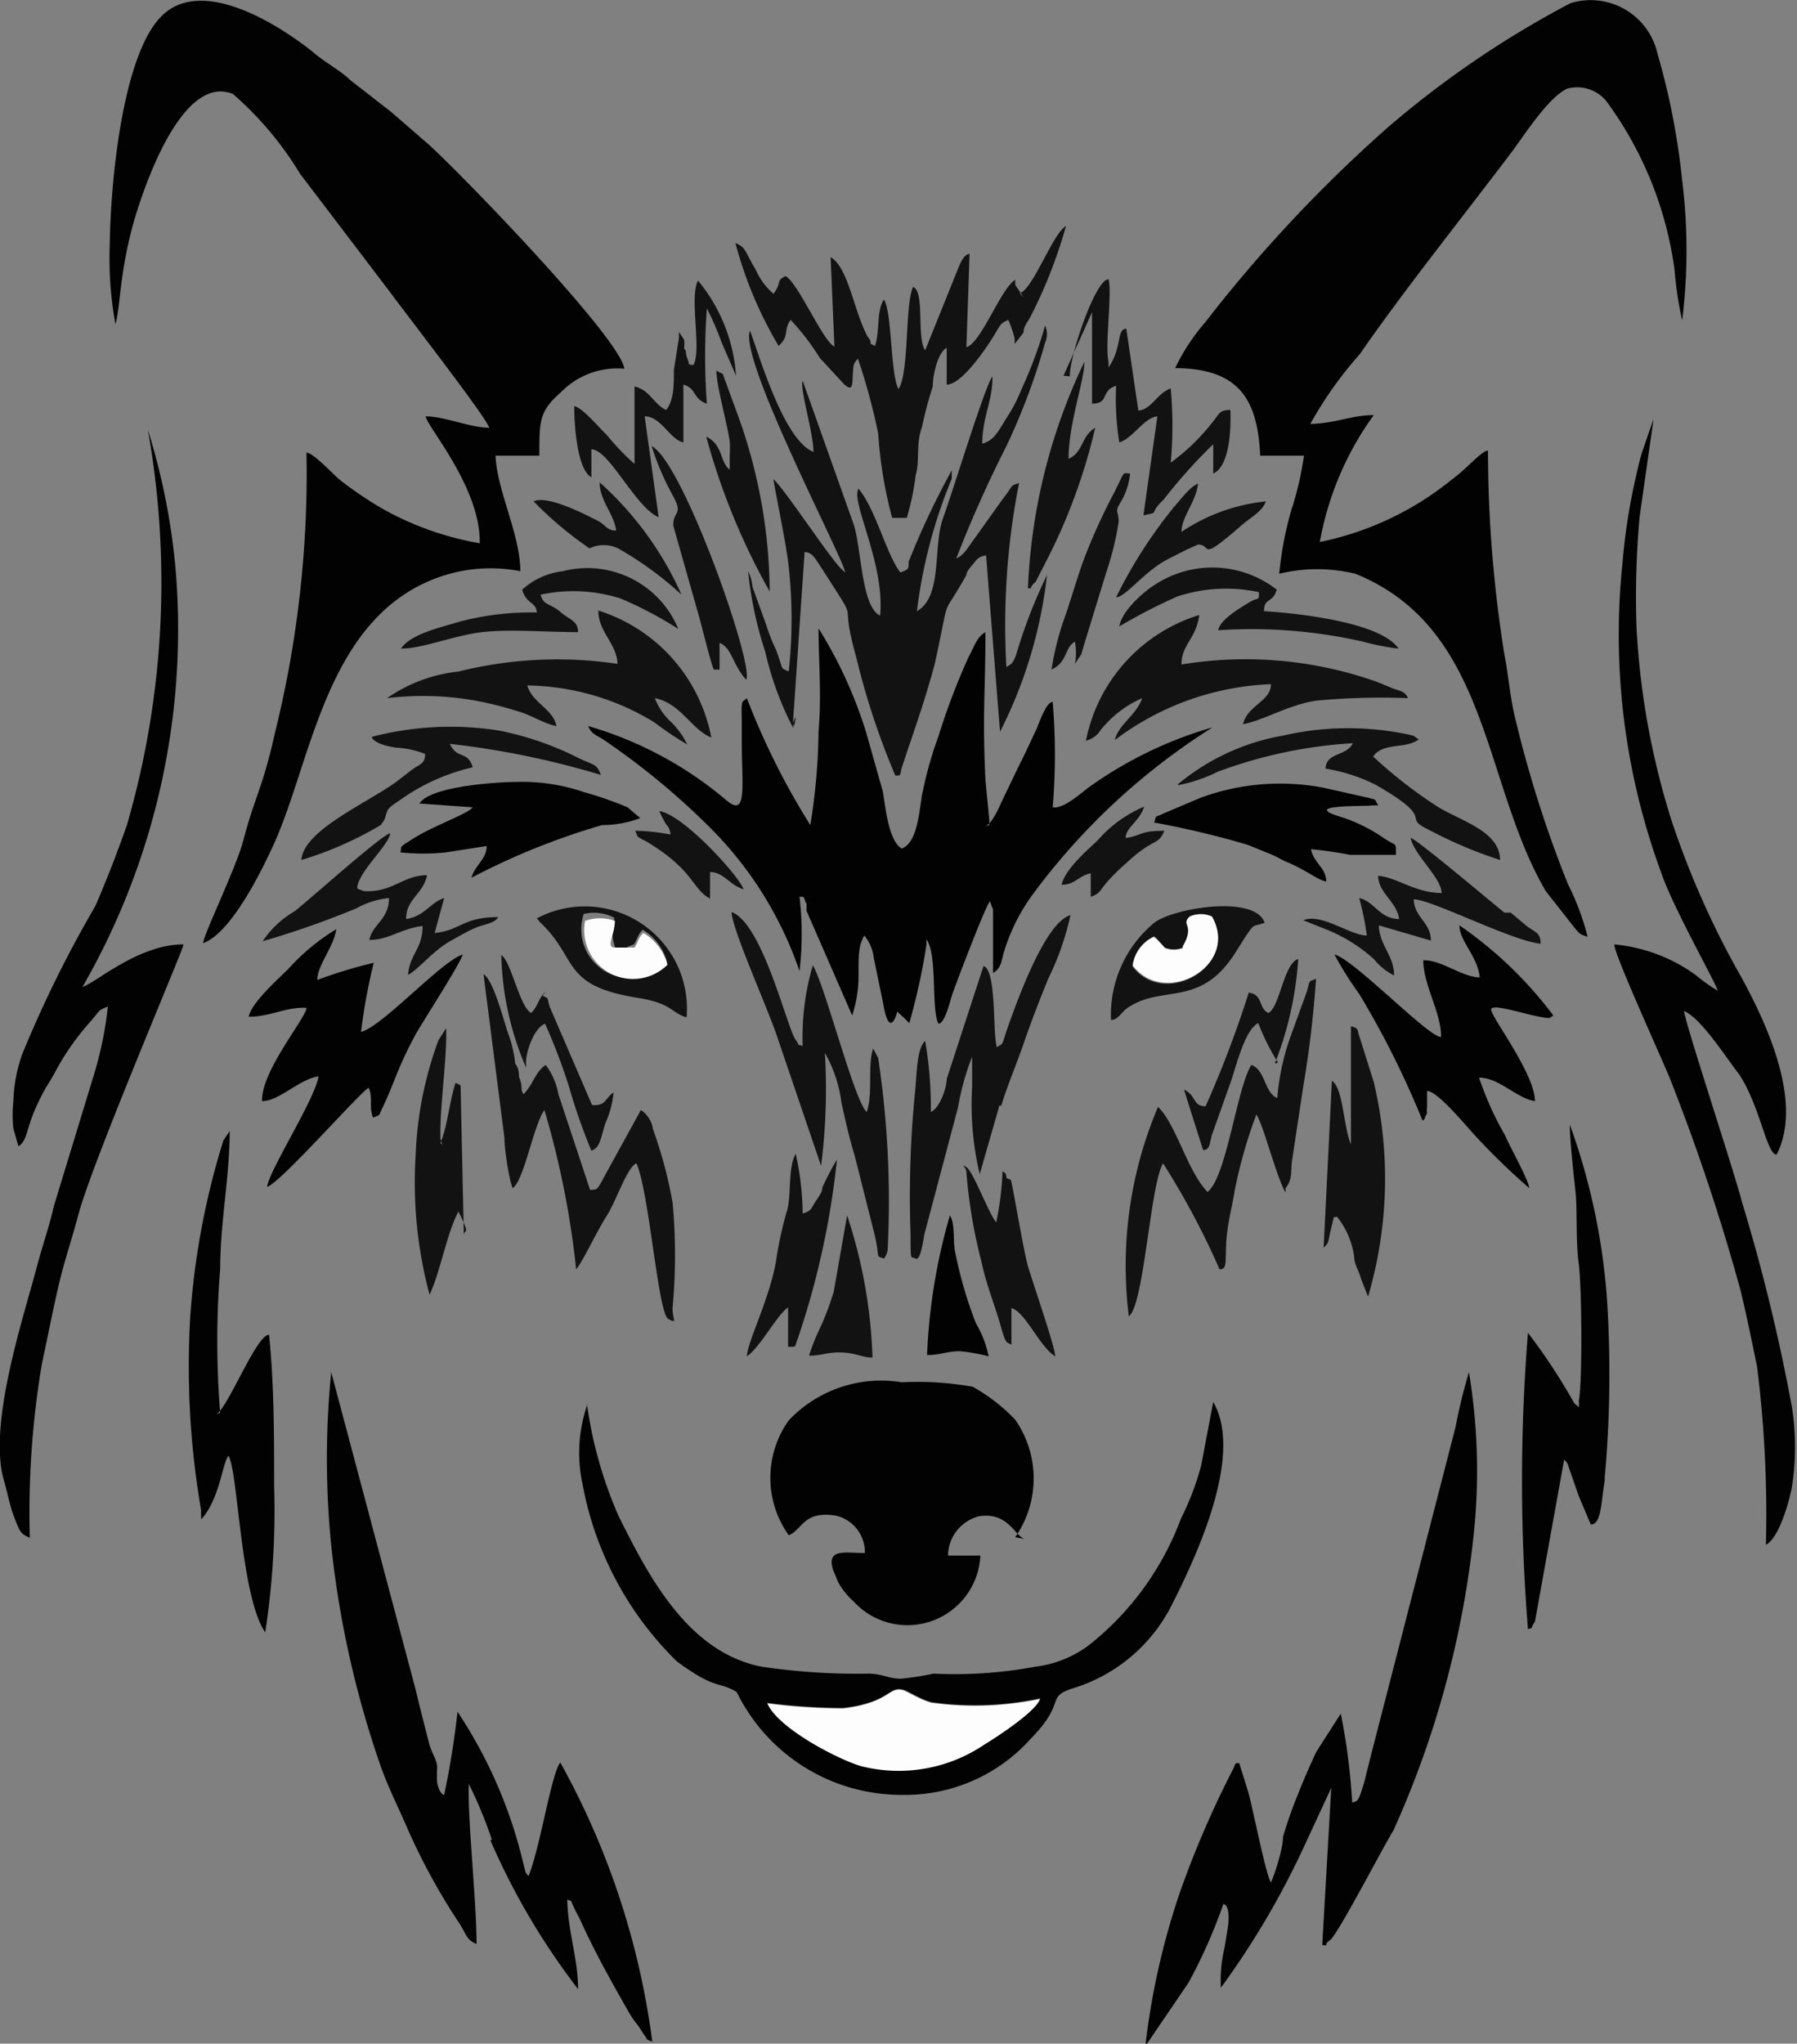 <svg xmlns="http://www.w3.org/2000/svg" viewBox="0 0 28.32 32.2"><rect x="0" y="0" width="28.32" height="32.2" fill="#808080" stroke="none"/><defs><style>.cls-1{fill:#020202;}.cls-1,.cls-2,.cls-3{fill-rule:evenodd;}.cls-2{fill:#121212;}.cls-3{fill:#fdfdfd;}</style></defs><g id="Слой_2" data-name="Слой 2"><g id="Слой_1-2" data-name="Слой 1"><g id="_3015402158352" data-name=" 3015402158352"><path class="cls-1" d="M1.73,3.85a5.71,5.71,0,0,0,.09,1.26c.08-.3.06-.76.27-1.55.15-.54.76-2.41,1.58-2.08A5.29,5.29,0,0,1,4.73,2.74l1.4,1.84c.21.29,1.54,2,1.58,2.16-.29,0-.71-.18-1-.18,0,.14.87,1.12.85,2A4.8,4.8,0,0,1,6,8a6.15,6.15,0,0,1-.62-.42c-.14-.11-.42-.43-.55-.45a17,17,0,0,1-.5,4.43c-.19.86-.32,1-.5,1.7-.13.46-.61,1.44-.63,1.6.44-.15.93-1.15,1.12-1.57.6-1.33.82-3.55,2.58-4.19A2.44,2.44,0,0,1,8.2,9c0-.58-.37-1.27-.39-1.82H8.5c0-.56,0-.7.34-1a1.24,1.24,0,0,1,1-.37c-.06-.47-2.5-3-3.08-3.53l-.6-.52-.63-.49C5.34,1.09,5.14,1,4.92.81,4.39.39,3.2-.37,2.56.24s-.82,2.69-.83,3.61Z"/><path class="cls-1" d="M18.5,5.8c1,0,1.32.46,1.36,1.38h.69a5,5,0,0,1-.2.86,5.47,5.47,0,0,0-.19,1,2.55,2.55,0,0,1,1.2,0c2.12.86,2,3.29,3,5l.44.56c.09.11.09.12.22.16a4,4,0,0,0-.31-.83,18.47,18.47,0,0,1-.83-2.61c-.08-.32-.1-.63-.17-1a20.41,20.41,0,0,1-.26-3.22c-.1,0-.34.29-.55.44a4.83,4.83,0,0,1-2.1,1,4.86,4.86,0,0,1,.85-2c-.35,0-.59.13-1,.14a6.1,6.1,0,0,1,.78-1.1c.69-1,1.69-2.25,2.39-3.18.21-.28.57-.85.87-1a.59.59,0,0,1,.63.2,5.78,5.78,0,0,1,1.07,2.65,5.88,5.88,0,0,0,.12.8,8.93,8.93,0,0,0,0-2.21,11.25,11.25,0,0,0-.39-2A1.08,1.08,0,0,0,24.75.05,15.39,15.39,0,0,0,21.88,2,22.37,22.37,0,0,0,19,5.07a3.26,3.26,0,0,0-.48.73Z"/><path class="cls-1" d="M15.59,13c0-.06,0,0,0-.09l-.06-.62c-.05-1.09,0-1.33,0-2.33-.14.08-.17.22-.26.38a10.57,10.57,0,0,0-.48,1.26,6.12,6.12,0,0,0-.26.93c-.05.31-.08.75-.32.84-.22-.13-.26-.72-.3-.91l-.26-.92a7,7,0,0,0-.75-1.64c0,.52.05,1.06,0,1.62A9.73,9.73,0,0,1,12.77,13a11.57,11.57,0,0,1-1-2c-.07.07-.09,0-.08.33v.35c0,.69.09,1.2-.23.94a5.9,5.9,0,0,0-2.19-1.18c.05.13.13.14.25.22a11.61,11.61,0,0,1,1.71,1.42,5.88,5.88,0,0,1,1.37,2.22,5,5,0,0,0,0-1.17c.1,0,.05,0,.11.11a1.17,1.17,0,0,1,0,.11L13.43,16a2,2,0,0,0,.1-.63c0-.34,0-.46.09-.63a.66.66,0,0,1,.15.35l.15.73c.1.58.22.13.22.12l0,0,.11.1c.08.08,0,0,.08.08a10,10,0,0,0,.27-1.23c0-.1,0,0,0-.09s0,0,0,0,0,0,0,0c.18.25.07,1.1.19,1.33.1,0,.18-.35.22-.47s.51-1.36.59-1.46l.05.13v1c.11-.06.13-.16.16-.29a3,3,0,0,1,.46-.94,10.42,10.42,0,0,1,2.84-2.64,6.38,6.38,0,0,0-1.93.93c-.13.09-.41.36-.59.33a9.92,9.92,0,0,0,0-1.66c-.11,0-.22.36-.27.46s-.17.37-.25.52l-.25.52c-.07.14-.16.39-.29.46Z"/><path class="cls-1" d="M20.84,30.65c.13,0,0,0,.12-.08s.88-1.55,1-1.73a15.2,15.2,0,0,0,1.25-4.53,9.51,9.51,0,0,0-.06-2.69,8.34,8.34,0,0,0-.21.86l-1.33,5.16-.11.44c-.09.3-.1.3-.19.32A10,10,0,0,0,21.13,27l-.39.61c-.11.24-.19.42-.28.65a6.8,6.8,0,0,0-.24.68c0,.18-.12.56-.19.72-.08-.11-.28-1.15-.36-1.43l-.14-.45c-.08,0-.05,0-.1.1a15.49,15.49,0,0,0-.84,1.95,11.61,11.61,0,0,0-.54,2.41l.68-1A8.33,8.33,0,0,0,19.28,30s.12,0,.07.37l-.05.31a2.25,2.25,0,0,0-.06.64,13.07,13.07,0,0,0,1.35-2.31l.39-.84-.14,2.44Z"/><path class="cls-1" d="M7.73,29a11,11,0,0,0,1.38,2.34c0-.48-.16-.9-.17-1.41.11.05,0-.06.19.29.24.53.47.94.76,1.45a1.56,1.56,0,0,0,.17.25l.09.14c.07.08,0,.06.13.11a12.32,12.32,0,0,0-1.45-4.4c-.14.17-.31,1.31-.5,1.79a.21.21,0,0,1-.05-.07l-.07-.28a7.36,7.36,0,0,0-1-2.24A13.37,13.37,0,0,1,7,28.28s0,0,0,0-.07,0-.11-.19a1.72,1.72,0,0,1,0-.24c0-.12-.09-.23-.13-.39s-.14-.54-.21-.84l-1.33-5a13.69,13.69,0,0,0,0,2.73A15.53,15.53,0,0,0,6,27.83c.12.34.28.65.43,1a9.92,9.92,0,0,0,.76,1.4c.18.26.14.32.32.4,0-.69-.15-2.06-.12-2.52a7.13,7.13,0,0,1,.36.87Z"/><path class="cls-1" d="M16,24.22A1.62,1.62,0,0,0,16,22.37a2.83,2.83,0,0,0-.67-.52,4.91,4.91,0,0,0-1.12-.07,2,2,0,0,0-1.78.6,1.56,1.56,0,0,0,0,1.81c.22-.09.23-.39.74-.31a.59.59,0,0,1,.46.59c-.31,0-.61-.08-.5.27l.08.19a1.13,1.13,0,0,0,.24.3,1.15,1.15,0,0,0,2-.72l-.51,0a.65.65,0,0,1,.49-.62c.46-.07.56.31.72.36Z"/><path class="cls-1" d="M28,18.19c.44-.86-.22-2.17-.55-2.78a13.73,13.73,0,0,1-1.11-2.49,12.22,12.22,0,0,1-.55-3.05,14.17,14.17,0,0,1,.05-1.73l.22-1.54-.17.49c-.06.18-.1.39-.14.56a9.69,9.69,0,0,0-.18,1.22,10.85,10.85,0,0,0,.61,4.88c.19.56.87,1.75.89,1.86a2.8,2.8,0,0,1-.35-.25,2.6,2.6,0,0,0-1.28-.48c0,.16.72,1.73.88,2.12a32.49,32.49,0,0,1,1.11,3.33c.09.37.18.81.26,1.2a18.61,18.61,0,0,1,.14,2.81c.2-.1.36-.65.41-.91a4.09,4.09,0,0,0,0-1.26,29.37,29.37,0,0,0-.79-3.24c-.1-.41-.9-2.83-.91-3,.27.11.68.76.87,1,.32.49.42,1.19.57,1.26Z"/><path class="cls-2" d="M13.3,9c-.15-.09-.89-1.24-1.11-1.45,0,.07.2,1,.24,1.38a7.59,7.59,0,0,1,0,1.65c-.15-.07-.07,0-.2-.34a3,3,0,0,1-.15-.38l-.22-.61A.75.75,0,0,0,11.79,9a6,6,0,0,0,.27,1.27,5,5,0,0,0,.44,1.2l0-.07c.08-.3,0,.24,0-.06l.18-2.64c.12,0,.16.09.28.27.64,1,.24.33.53,1.37a11.84,11.84,0,0,0,.62,1.88c.11,0,.06,0,.11-.15s.05-.15.08-.24c.15-.44.34-1,.44-1.41.25-1.15.07-.61.49-1.36,0-.06.08-.14.12-.19s.07-.1.19-.12l.22,2.78a7.18,7.18,0,0,0,.74-2.47,8.19,8.19,0,0,0-.49,1.27c-.06.14-.07.13-.15.18a11.6,11.6,0,0,1,.2-2.9c-.16.06-.06,0-.27.27l-.45.63c-.09.12-.14.23-.27.29a19.29,19.29,0,0,1,.79-1.77,10.29,10.29,0,0,0,.61-1.63.32.32,0,0,0,0-.27,6.74,6.74,0,0,1-.37,1,2.51,2.51,0,0,1-.24.46c-.14.23-.2.35-.38.4,0-.42.17-.69.16-1.06-.12.16-.62,1.8-.78,2.24s0,1.23-.41,1.46A8,8,0,0,1,15,7.54c0-.11,0,.09,0-.06s0,0,0-.07a12.52,12.52,0,0,0-.68,1.44c0,.12,0,.12-.13.17-.22-.28-.39-1-.66-1.32-.13.2.42,1.18.34,2-.29-.14-.29-1-.41-1.42L12.65,6c-.05.12.17.82.17,1.12-.47-.18-.86-1.54-1-1.91-.19.43,1.48,3.6,1.5,3.81Z"/><path class="cls-1" d="M2.89,14.88c-.71,0-1.37.6-1.59.67A11.29,11.29,0,0,0,2.77,9a10.49,10.49,0,0,0-.44-2.23A13.71,13.71,0,0,1,2,13c-.14.4-.32.87-.5,1.28A18.68,18.68,0,0,0,.35,16.61a2.44,2.44,0,0,0-.14.75,2,2,0,0,0,0,.42l.08.28s0,0,0,0l0,0c.14-.08.12-.27.28-.62s.19-.34.31-.57a4,4,0,0,1,.56-.79c.15-.18.11-.16.26-.22A5.85,5.85,0,0,1,1.46,17L.85,19c-.08.35-.19.65-.28,1-.21.79-.76,2.45-.51,3.32.05.17.09.37.14.52.12.32.12.32.27.39a14.1,14.1,0,0,1,.19-2.74c.09-.42.17-.83.26-1.22s.2-.7.32-1.15c.24-.87,1.64-4.14,1.65-4.23Z"/><path class="cls-1" d="M12.09,26.83a9.67,9.67,0,0,0,1.2.08c.73-.09.71-.34.93-.29.06,0,.27.15.46.2a5,5,0,0,0,1.71-.06c-.06.19-.65.58-.88.72a2.41,2.41,0,0,1-1.93.34c-.36-.09-1.34-.6-1.49-1ZM9.26,22.12a2.31,2.31,0,0,0-.08,1.26,5.23,5.23,0,0,0,1.49,2.8c.63.46.64.3.94.48a2.89,2.89,0,0,0,2.63,1.62,2.65,2.65,0,0,0,2-.88c.57-.58.24-.65.64-.79a2.59,2.59,0,0,0,1.56-1.27c.4-.78,1.17-2.41.68-3.25l-.19,1a4.33,4.33,0,0,1-.32.84,4.56,4.56,0,0,1-1.46,2,1.75,1.75,0,0,1-.83.33,6.93,6.93,0,0,1-1.61.11,4.5,4.5,0,0,1-.51.08c-.2,0-.26-.07-.5-.08A10.27,10.27,0,0,1,12,26.26c-1.17-.23-1.79-1.45-2.25-2.37a6.61,6.61,0,0,1-.5-1.77Z"/><path class="cls-2" d="M16.13,4.68,16,4.49,16,4.41c-.22.12-.54,1-.77,1.06L15.28,4c-.07,0-.13.11-.16.18l-.54,1.34c-.14-.21,0-.92-.19-1-.13.27-.06,1.36-.23,1.61-.13-.24-.1-1.22-.23-1.41-.12.18-.06.48-.14.73-.15-.07,0,0-.12-.15-.23-.45-.3-1.08-.58-1.25l.06,1.41c-.18-.08-.57-1-.77-1.11-.16.08-.05.09-.19.28a1.08,1.08,0,0,1-.28-.38c-.18-.3-.15-.35-.32-.42a6.36,6.36,0,0,0,.68,1.62c.18-.16.07-.25.19-.41a3.77,3.77,0,0,1,.46.6l.37.4c.16.16.14,0,.15-.14s0-.16.08-.25a9.8,9.8,0,0,1,.32,1.18,6.83,6.83,0,0,0,.22,1.33h.23a3.94,3.94,0,0,0,.14-.67c.07-.23,0-.49.1-.76a6,6,0,0,1,.17-.64c0-.16.07-.53.22-.61v.58c.23,0,.6-.54.73-.75s.11-.21.24-.27a2,2,0,0,1,.1.29l0,.09s0,0,0,0l.14-.18c0-.1.07-.17.11-.25a7.65,7.65,0,0,0,.56-1.43c-.21.12-.52,1-.73,1.06Z"/><path class="cls-1" d="M3.47,22.26a14.07,14.07,0,0,1,0-2.27c0-.73.15-1.45.15-2.17l-.1.15A12.12,12.12,0,0,0,3,20.72a13.34,13.34,0,0,0,.17,3.08.3.3,0,0,0,0,.08l0,.06c.29-.31.34-.91.43-1,.15.21.19,2.22.58,2.78a12.64,12.64,0,0,0,.14-2.31c0-.79,0-1.61-.08-2.38-.2,0-.65,1.16-.83,1.25Z"/><path class="cls-1" d="M5,15.44c0-.23.26-.52.3-.8a3.39,3.39,0,0,0-.76.63c-.16.16-.58.53-.62.75.34,0,.6-.16.91-.14,0,.15-.72,1-.7,1.47.27,0,.59-.35.89-.39-.06.37-.78,1.48-.81,1.74.2-.05,1.48-1.51,1.6-1.56.07.15,0,.31.07.47.13-.06.07,0,.15-.16.2-.42.23-.62.53-1.17.14-.24.72-1.14.73-1.24-.34.11-1.26,1.13-1.6,1.22a9,9,0,0,1,.2-1.09,7.57,7.57,0,0,0-.89.27Z"/><path class="cls-1" d="M24.48,16A6.34,6.34,0,0,0,23,14.58c0,.25.29.49.32.82-.27,0-.61-.28-.89-.27,0,.39.29.84.28,1.21-.2,0-1.39-1.24-1.68-1.3a5.64,5.64,0,0,0,.39.62,14.06,14.06,0,0,1,1,2c.07-.07,0,0,.07-.12a.29.29,0,0,1,0-.09c0-.08,0-.17,0-.26.17,0,.62.56.81.76a11,11,0,0,0,.8.77c0-.11-.32-.68-.38-.83a4.9,4.9,0,0,1-.41-.91c.32,0,.58.32.88.37,0-.43-.68-1.31-.69-1.44s.68.13.92.13Z"/><path class="cls-1" d="M25.29,23.28a18.21,18.21,0,0,0,.05-2.56,10.18,10.18,0,0,0-.6-3c0,.26.06.78.09,1.06s0,.76.05,1.13.06,1.9,0,2.17a.22.22,0,0,1,0,.09l-.07-.06A9.36,9.36,0,0,0,24.08,21a29.1,29.1,0,0,0,0,4.67c.12-.05,0,.05.11-.12L24.65,23a.17.17,0,0,1,.06.08l.17.49.19.45c.17,0,.16-.35.22-.69Z"/><path class="cls-2" d="M20.26,18.72c.11-.14.08-.24.1-.42l.18-1.19a16.88,16.88,0,0,0,.2-1.69c-.12.06-.09,0-.14.19l-.25.69a3.72,3.72,0,0,0-.22,1c-.2-.07-.19-.45-.41-.52-.23.37-.39,1.77-.69,2-.32-.33-.49-1.06-.78-1.34a6.4,6.4,0,0,0-.46,3.3c.24-.17.34-2.1.54-2.41A12.32,12.32,0,0,1,19.22,20c.11,0,.09-.1.1-.25,0-.41.08-.63.14-1a7.59,7.59,0,0,1,.34-1.19c.11.16.32,1,.46,1.23Z"/><path class="cls-2" d="M8.18,17c0-.07,0-.17-.06-.24A2,2,0,0,0,8,16.26c-.07-.21-.23-.83-.38-.91l.33,2.58c0,.18.07.65.13.79.18-.12.33-1,.5-1.23A14,14,0,0,1,9.08,20c.12-.15.33-.61.48-.84s.32-.77.47-.83c.2.44.34,2.36.5,2.45s.06,0,.07-.18a9,9,0,0,0,0-1.65,7,7,0,0,0-.31-1.16.43.43,0,0,0-.19-.3l-.55,1c-.16.3-.13.24-.25.26L8.8,17.24a1.07,1.07,0,0,0-.2-.46c-.16.1-.21.33-.35.46-.06-.09,0-.1-.07-.27Z"/><path class="cls-2" d="M15.78,17.42c.1-.33.24-.65.36-1s.25-.68.38-1a4.39,4.39,0,0,0,.35-1c-.4.11-.84,1.35-1,1.8-.09.27-.05.21-.16.28-.07-.23,0-1.21-.21-1.28L14.92,17c0,.14-.11.46-.25.52a6.27,6.27,0,0,0-.09-1.12c-.14.13-.13.56-.16.81a16.77,16.77,0,0,0-.07,2.24c0,.44,0,.34.08.38s.12-.3.14-.39l.53-2a4,4,0,0,1,.22-.79v0l0,.48a4.75,4.75,0,0,0,.12,1.37l.31-1.08Z"/><path class="cls-2" d="M9.73,10.46a6.42,6.42,0,0,0-2.5.12A2.42,2.42,0,0,0,6.1,11a4.71,4.71,0,0,1,1.45.05,5.61,5.61,0,0,1,.62.16c.21.06.42.2.6.23-.06-.28-.38-.36-.46-.64a3.93,3.93,0,0,1,2,.58,5.28,5.28,0,0,0,.52.35,1.27,1.27,0,0,0-.25-.35,1,1,0,0,1-.26-.38c.41.08.58.5.89.62a2.61,2.61,0,0,0-1.78-2c0,.33.26.49.3.8Z"/><path class="cls-2" d="M17.11,11.67a.36.36,0,0,0,.23-.16A1.72,1.72,0,0,1,18,11c-.09.27-.38.42-.43.66a4.35,4.35,0,0,1,2.46-.88c0,.27-.37.33-.44.63.33-.06.7-.3,1.15-.37A11,11,0,0,1,22.19,11c-.05-.11-.12-.11-.23-.15l-.27-.11a6.2,6.2,0,0,0-3.07-.27c0-.32.23-.4.28-.78a2.6,2.6,0,0,0-1.79,2Z"/><path class="cls-2" d="M12.53,16.37c-.15-.26-.52-1.82-1-2,0,.26.57,1.51.73,2l.68,2A9.58,9.58,0,0,0,13,16.59a2.11,2.11,0,0,1,.26.78c.07.31.12.55.21.84l.32,1.27c.08.36,0,.3.14.35a.26.26,0,0,0,.06-.16,15.14,15.14,0,0,0-.15-3l-.08-.15c-.09.27,0,.71-.1,1-.19-.15-.66-2-.85-2.31a4,4,0,0,0-.16,1.27c-.15-.05,0,.05-.12-.11Z"/><path class="cls-3" d="M12.09,26.83c.15.39,1.13.9,1.49,1a2.41,2.41,0,0,0,1.93-.34c.23-.14.82-.53.88-.72a5,5,0,0,1-1.71.06c-.19-.05-.4-.19-.46-.2-.22-.05-.2.2-.93.29a9.67,9.67,0,0,1-1.2-.08Z"/><path class="cls-1" d="M22,13.44c0-.17,0-.11-.17-.22a2.64,2.64,0,0,0-.67-.34c-.72-.21.35-.17.47-.19l.09,0c-.07-.11,0-.08-.2-.13l-.67-.15a3.63,3.63,0,0,0-1.93.16l-.59.25c-.13.07-.1,0-.14.14a14.32,14.32,0,0,1,1.47.35l.32.13c.16.06.19.1.32.15.3.13.46.27.6.3,0-.22-.19-.28-.24-.51a6.17,6.17,0,0,1,.62.09c.24,0,.48,0,.72,0Z"/><path class="cls-1" d="M7.45,12.71c0,.08-.61.3-.9.48s-.21.13-.24.24a3.42,3.42,0,0,0,.72,0l.64-.1c0,.21-.18.29-.24.5A11,11,0,0,1,9.49,13v0a1.68,1.68,0,0,0,.6-.11l-.2-.17a5.7,5.7,0,0,0-.69-.24,3,3,0,0,0-1.06-.16c-.26,0-1.35.06-1.53.34l.84.06Z"/><path class="cls-2" d="M21.07,19.17a1.3,1.3,0,0,1,.27.62c0,.13.08.24.11.36l.11.28a.1.1,0,0,1,0,0,6.58,6.58,0,0,0,.09-3.38l-.22-.7c-.05-.13,0-.14-.14-.18l0,1.86c-.12-.28-.12-.89-.3-1l-.13,2.63c.07-.07.07-.07.1-.23l.06-.25Z"/><path class="cls-2" d="M7,18.07c-.07-.08,0,.06-.06-.13v-.11c0-.46.11-1.21.09-1.63,0,0,0,0-.12.19a5.83,5.83,0,0,0-.36,1.82,6.81,6.81,0,0,0,.22,2.19s0,0,0,0,0,0,0,0c.16-.33.28-1,.46-1.32,0,.05,0,0,.08.19s0,.09,0,.2l-.05-2.3c0-.1,0-.06-.08-.11-.09.26-.13.7-.24.95Z"/><path class="cls-2" d="M6.05,12.93c.07-.15,0-.16.22-.3a3.2,3.2,0,0,1,1.18-.54c-.08-.27-.25-.12-.36-.37a13.46,13.46,0,0,1,2.38.49c-.07-.18-.09-.14-.36-.27a4.86,4.86,0,0,0-1.25-.43,4.91,4.91,0,0,0-2,.1s0,.11.38.17a1.4,1.4,0,0,1,.46.1c0,.16-.09.16-.21.25l-.26.2c-.48.34-1.45.76-1.48,1.22A5.63,5.63,0,0,0,6,13Z"/><path class="cls-2" d="M16.76,5.92l.45-1,0,0s0,0,0,.29V6.36c.28,0,.13-.21.38-.28a4.23,4.23,0,0,0,.05.89c.21-.06.39-.39.6-.41l-.22,1.56c.28-.06.06,0,.32-.25A8.16,8.16,0,0,1,19.12,7v.46c.28-.12.28-.8.27-1-.18,0-.17.06-.28.19a3.28,3.28,0,0,1-.66.64,6.44,6.44,0,0,0,0-1.17c-.22.08-.3.33-.51.35l-.19-1.29c-.11,0-.1.16-.14.29a.94.94,0,0,1-.14.32l0-.09c-.06-.25.06-1.09,0-1.3-.21,0-.62,1.23-.61,1.53Z"/><path class="cls-2" d="M18.57,12.37a2.39,2.39,0,0,0,.62-.21,7.32,7.32,0,0,1,2.13-.45c-.1.21-.42.14-.43.4a2.75,2.75,0,0,1,.78.25c1,.57.4.5.84.71a6.93,6.93,0,0,0,1.13.48c0-.46-.64-.62-1-.85a7.33,7.33,0,0,1-1-.78c.16-.23.5-.11.72-.27,0,0,0,0-.09-.06a4.58,4.58,0,0,0-2.05,0,3.53,3.53,0,0,0-1.66.77Z"/><path class="cls-2" d="M10.92,5.75c-.08,0-.05,0-.09-.11s0-.1-.05-.15a.46.46,0,0,0,0-.14l-.08-.12,0,.09v0l-.08.51c0,.25,0,.47-.12.63-.19-.08-.26-.32-.5-.37V7.31a3.91,3.91,0,0,1-.44-.46c-.1-.09-.38-.43-.51-.45,0,.33.05,1,.27,1.12V7.08c.28,0,.69.91,1.06,1.07l-.22-1.59c.26,0,.4.37.61.41l0-.91c.21.06.15.23.37.3a10.15,10.15,0,0,1,0-1.5,4.43,4.43,0,0,1,.23.53l.23.53A2.64,2.64,0,0,0,11,4.42c-.14.28.06,1.08-.07,1.33Z"/><path class="cls-2" d="M5.63,14c0-.25.5-.68.52-.87-.11,0-1.3,1.07-1.51,1.23a1.51,1.51,0,0,0-.5.47,14.12,14.12,0,0,0,1.48-.52,1.33,1.33,0,0,1,.51-.16c0,.34-.26.41-.31.66.31,0,.5-.18.84-.22,0,.36-.2.44-.23.77.15-.07.39-.38.68-.54.11-.06.24-.14.38-.2s.31-.07.36-.17c-.56,0-.59.21-1,.25L7,14.15c-.22.07-.31.29-.6.33,0-.32.27-.39.33-.69-.38,0-.55.28-1,.25Z"/><path class="cls-2" d="M23.71,14.38c-.25-.2-1.36-1.14-1.48-1.18.06.28.48.62.49.87-.42,0-.71-.25-1-.27,0,.27.29.4.33.68-.31,0-.39-.28-.63-.33a4.08,4.08,0,0,1,.12.59c-.26,0-.72-.36-1-.24l.4.16a2.51,2.51,0,0,1,.71.45,1,1,0,0,0,.32.26c0-.32-.23-.47-.24-.79l.82.24c0-.29-.26-.36-.27-.65.28,0,1.53.65,2,.7,0-.18-.09-.18-.22-.28l-.25-.21Z"/><path class="cls-2" d="M12.46,21.22c.1,0,.06,0,.12-.15a12.93,12.93,0,0,0,.61-2.8,4.42,4.42,0,0,0-.23.44c0,.08-.07.16-.12.24s-.05.13-.19.17a4.49,4.49,0,0,0-.11-.94c-.12.2-.07.63-.13.87a6,6,0,0,0-.18.82c-.1.59-.45,1.27-.46,1.5.21-.14.48-.66.65-.77l0,.62Z"/><path class="cls-2" d="M15.86,18.56c0-.11-.06-.08-.06-.11l0,0a4.72,4.72,0,0,1-.1.81c-.12-.14-.36-.8-.47-.87s0,0,0,.08a8.11,8.11,0,0,0,.24,1.42c.07.34.21.68.3,1s.09.24.17.3v-.58c.22.06.45.62.69.76,0-.14-.36-1.18-.43-1.42s-.25-1.33-.27-1.36Z"/><path class="cls-2" d="M17.64,9.87a8.77,8.77,0,0,1,.91-.47,2.45,2.45,0,0,1,1.29-.07c0,.15,0,.07-.15.16s-.47.28-.49.44a7.91,7.91,0,0,1,2.28.18,4,4,0,0,0,.56.11c-.28-.42-1.61-.56-2.12-.59,0-.22.14-.12.2-.34a1.65,1.65,0,0,0-1.93-.07c-.16.1-.51.4-.55.65Z"/><path class="cls-2" d="M8.23,9.29c.06.23.22.19.23.36a4.49,4.49,0,0,0-1.2.14c-.33.1-.79.2-.94.43.34,0,.84-.21,1.28-.26s1,0,1.51,0c0-.18-.13-.19-.28-.32s-.27-.1-.31-.27a2.45,2.45,0,0,1,1.26.06,6,6,0,0,1,.91.48A1.55,1.55,0,0,0,8.87,9,1.15,1.15,0,0,0,8.23,9.29Z"/><path class="cls-2" d="M18.18,14.75c.1.06,0,0,.07.06l.11.12a.39.39,0,0,0,.28,0c.2-.35,0-.33.11-.47a.43.43,0,0,1,.35,0c.44.74-.74,1.44-1.25.77a.59.59,0,0,1,.33-.45Zm-.67,1.32c.11,0,.15-.11.26-.19.54-.37,1.13,0,1.68-.84l.19-.3c.14-.2.09-.13.29-.2-.15-.45-1.45-.23-1.74,0a1.88,1.88,0,0,0-.68,1.55Z"/><path class="cls-2" d="M9.68,14.46c0,.22-.06.21,0,.42s.09.07.31,0c.06-.09.06-.16.14-.23a.84.84,0,0,1,.38.5.77.77,0,0,1-1.31-.75A.69.69,0,0,1,9.68,14.46Zm-1.16.08c.61.58.31,1,1.58,1.19.5.09.48.23.72.3a1.61,1.61,0,0,0-2.36-1.56Z"/><path class="cls-2" d="M16.2,9.27c.09,0,0,0,.12-.1l.22-.43a9,9,0,0,0,.72-2c-.23.14-.18.38-.42.49,0-.56.25-1.23.25-1.53A9.1,9.1,0,0,0,16.2,9.27Z"/><path class="cls-2" d="M11.34,10.55l0-.42c.2.08.2.34.42.58.13-.23-1-3.44-1.49-3.68a4.18,4.18,0,0,0,.34.79c.16.3,0,.22,0,.46l.38,1.34c.05.16.21.83.26.93Z"/><path class="cls-2" d="M11.5,7.4c-.16-.12-.1-.39-.37-.52a10.64,10.64,0,0,0,1,2.44,8.29,8.29,0,0,0-.47-2.69L11.43,6c-.06-.15,0-.08-.14-.16,0,.23.16.79.21,1.11a1.66,1.66,0,0,1,0,.22l0,.19Z"/><path class="cls-2" d="M8.6,15.63c-.11.08-.12.23-.23.33-.18-.09-.32-.83-.47-.91a4.74,4.74,0,0,0,.39,1.77l0-.09v0c0-.15.12-.53.3-.6a9.33,9.33,0,0,1,.38,1,9,9,0,0,0,.35,1c.14-.05.14-.18.22-.43a1.54,1.54,0,0,0,.13-.49c-.13.1-.13.19-.26.2s0,0-.08,0l-.66-1.53c-.06-.16,0-.14-.12-.19Z"/><path class="cls-2" d="M12.75,21.36c.21,0,.29-.06.52-.05s.32.08.48.08a7.86,7.86,0,0,0-.4-2.24l-.21,1.2a4.75,4.75,0,0,1-.2.54,3.31,3.31,0,0,0-.19.47Z"/><path class="cls-2" d="M9.71,8.36c-.15,0-.16-.09-.3-.16s-.78-.41-1-.3a5.78,5.78,0,0,0,.88.74.52.52,0,0,1,.45,0,5.34,5.34,0,0,1,1,.73A5.21,5.21,0,0,0,9.45,7.6c0,.29.23.5.26.76Z"/><path class="cls-2" d="M20.09,16.76a5.48,5.48,0,0,0,.37-1.65c-.23.07-.29.76-.47.85-.16-.07-.08-.29-.31-.32A17.23,17.23,0,0,1,19,17.43c-.21,0-.14-.17-.34-.26l.3.95c.11,0,.1-.1.14-.24l.27-.76c.09-.22.23-.89.46-1a3.51,3.51,0,0,0,.31.62Z"/><path class="cls-2" d="M16.57,10.55c.26-.12.2-.34.37-.44a.91.91,0,0,1,0,.35l.1-.15.05-.17L17.44,9a4.62,4.62,0,0,0,.19-.78c0-.19-.08-.13.05-.34a1.09,1.09,0,0,0,.13-.42c-.13,0-.07-.06-.25.3a9.35,9.35,0,0,0-.5,1.11c-.1.29-.17.53-.26.8a4.48,4.48,0,0,0-.23.89Z"/><path class="cls-2" d="M17.59,9.41c.13,0,.37-.31.68-.52.14-.09.28-.15.41-.22l.2-.09c.23,0,0,.29.66-.28.15-.14.35-.23.41-.4a2.91,2.91,0,0,0-1.33.48c0-.24.23-.47.26-.76-.14.06-.28.26-.38.37a7.47,7.47,0,0,0-.91,1.42Z"/><path class="cls-1" d="M14.61,21.35c.21,0,.31-.06.52-.06a2.88,2.88,0,0,1,.45.08,1.65,1.65,0,0,0-.2-.52,6.53,6.53,0,0,1-.32-1.09c-.05-.18,0-.47-.09-.61a9.2,9.2,0,0,0-.36,2.2Z"/><path class="cls-3" d="M10.52,15.2a.84.84,0,0,0-.38-.5c-.08.07-.08.14-.14.23-.22,0-.16,0-.31,0s0-.2,0-.42a.69.69,0,0,0-.47,0A.77.77,0,0,0,10.52,15.2Z"/><path class="cls-3" d="M18.64,14.94a.39.39,0,0,1-.28,0l-.11-.12c-.07-.07,0,0-.07-.06a.59.59,0,0,0-.33.45c.51.67,1.69,0,1.25-.77a.43.43,0,0,0-.35,0c-.15.14.09.12-.11.47Z"/><path class="cls-2" d="M17.74,13.2c0-.16.23-.27.29-.49a2,2,0,0,0-.73.53c-.17.16-.51.45-.57.7.22,0,.26-.14.46-.18l0,.37c.16-.06.12-.08.29-.27a3.63,3.63,0,0,1,.28-.27c.43-.4.49-.26.59-.5-.37,0-.33.06-.58.11Z"/><path class="cls-2" d="M10.39,12.78c.15.33.14.18.18.37a3.1,3.1,0,0,0-.56-.06c.05.1,0,.08.18.17.76.46.7.73,1,.9l0-.42c.22,0,.32.22.53.27C11.62,13.77,10.76,12.83,10.39,12.78Z"/></g></g></g></svg>